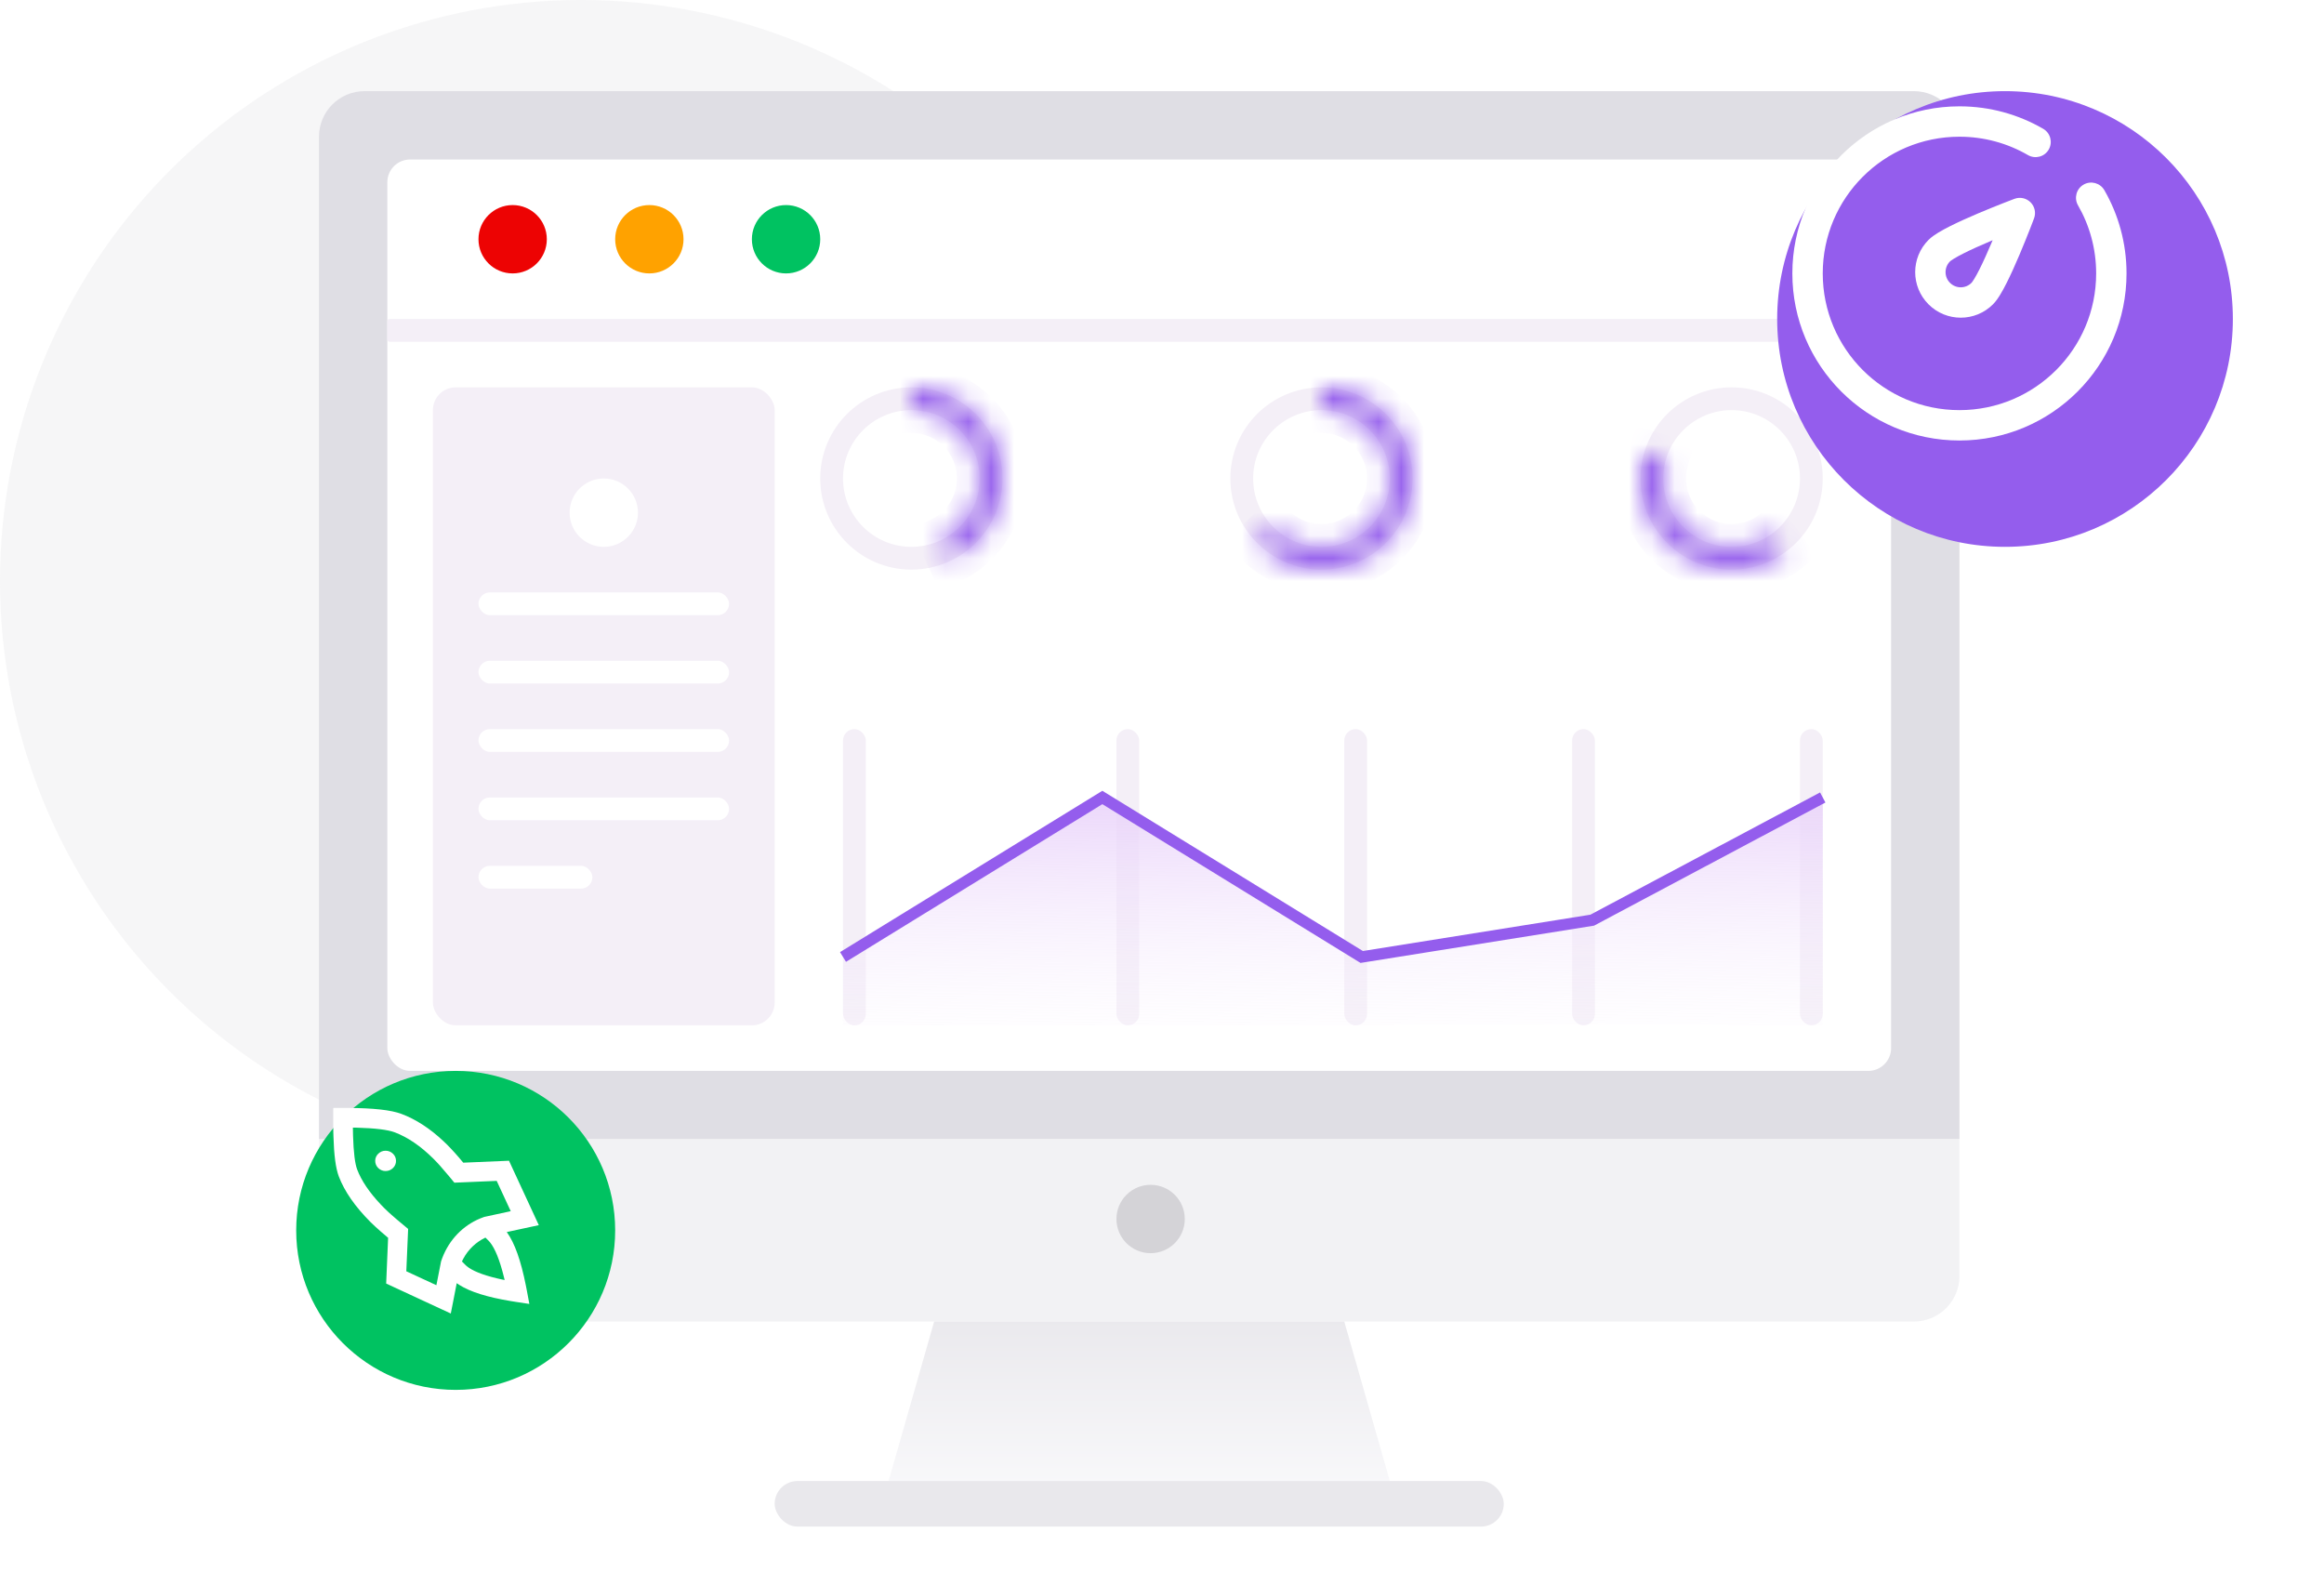 <svg width="102" height="69" viewBox="0 0 102 69" fill="none" xmlns="http://www.w3.org/2000/svg">
<circle opacity="0.8" cx="25.5" cy="25.5" r="25.5" fill="#E9E8EC" fill-opacity="0.5"/>
<path d="M14 6C14 4.895 14.895 4 16 4H84C85.105 4 86 4.895 86 6V50H14V6Z" fill="#DFDEE4"/>
<path d="M14 50H86V56C86 57.105 85.105 58 84 58H16C14.895 58 14 57.105 14 56V50Z" fill="#F2F2F4"/>
<circle cx="50.5" cy="53.5" r="1.5" fill="#D4D3D7"/>
<rect x="17" y="7" width="66" height="40" rx="1" fill="white"/>
<rect x="17" y="14" width="66" height="1" rx="0.1" fill="#F4EFF7"/>
<circle cx="22.5" cy="10.5" r="1.5" fill="#ED0303"/>
<circle cx="28.5" cy="10.5" r="1.5" fill="#FFA200"/>
<circle cx="34.5" cy="10.5" r="1.5" fill="#00C261"/>
<rect x="19" y="17" width="15" height="28" rx="1" fill="#F4EFF7"/>
<circle cx="26.5" cy="22.5" r="1.5" fill="white"/>
<rect x="21" y="26" width="11" height="1" rx="0.5" fill="white"/>
<rect x="21" y="29" width="11" height="1" rx="0.5" fill="white"/>
<rect x="21" y="32" width="11" height="1" rx="0.5" fill="white"/>
<rect x="21" y="35" width="11" height="1" rx="0.5" fill="white"/>
<rect x="21" y="38" width="5" height="1" rx="0.5" fill="white"/>
<rect x="37" y="32" width="1" height="13" rx="0.5" fill="#F4EFF7"/>
<rect x="49" y="32" width="1" height="13" rx="0.5" fill="#F4EFF7"/>
<rect x="59" y="32" width="1" height="13" rx="0.5" fill="#F4EFF7"/>
<rect x="69" y="32" width="1" height="13" rx="0.5" fill="#F4EFF7"/>
<rect x="79" y="32" width="1" height="13" rx="0.5" fill="#F4EFF7"/>
<path d="M48.382 35L37 41.842V45H80V35L69.882 40.263L59.765 41.842L48.382 35Z" fill="url(#paint0_linear_4722_201728)"/>
<path d="M37 42L48.382 35L59.765 42L69.882 40.385L80 35" stroke="#945DED" stroke-width="0.5"/>
<circle cx="40" cy="21" r="3.5" stroke="#F4EFF7"/>
<mask id="path-25-inside-1_4722_201728" fill="white">
<path d="M40 17C40.907 17 41.788 17.309 42.497 17.875C43.206 18.441 43.701 19.232 43.901 20.117C44.102 21.002 43.995 21.929 43.599 22.746C43.203 23.562 42.541 24.22 41.722 24.61L41.292 23.708C41.906 23.415 42.403 22.922 42.7 22.309C42.997 21.697 43.077 21.002 42.927 20.338C42.776 19.674 42.405 19.081 41.873 18.656C41.341 18.231 40.681 17.999 40 17.999L40 17Z"/>
</mask>
<path d="M40 17C40.907 17 41.788 17.309 42.497 17.875C43.206 18.441 43.701 19.232 43.901 20.117C44.102 21.002 43.995 21.929 43.599 22.746C43.203 23.562 42.541 24.22 41.722 24.61L41.292 23.708C41.906 23.415 42.403 22.922 42.7 22.309C42.997 21.697 43.077 21.002 42.927 20.338C42.776 19.674 42.405 19.081 41.873 18.656C41.341 18.231 40.681 17.999 40 17.999L40 17Z" stroke="#945DED" stroke-width="2" mask="url(#path-25-inside-1_4722_201728)"/>
<circle cx="58" cy="21" r="3.5" stroke="#F4EFF7"/>
<mask id="path-27-inside-2_4722_201728" fill="white">
<path d="M58 17C58.658 17 59.306 17.162 59.886 17.472C60.466 17.782 60.96 18.231 61.326 18.778C61.691 19.325 61.916 19.953 61.981 20.608C62.045 21.263 61.947 21.923 61.696 22.531C61.444 23.139 61.046 23.675 60.538 24.092C60.029 24.509 59.425 24.795 58.78 24.923C58.135 25.052 57.468 25.019 56.839 24.828C56.209 24.637 55.637 24.294 55.172 23.828L55.878 23.122C56.227 23.471 56.657 23.728 57.129 23.872C57.601 24.015 58.101 24.039 58.585 23.943C59.069 23.847 59.522 23.633 59.904 23.32C60.285 23.006 60.583 22.604 60.772 22.148C60.961 21.692 61.035 21.197 60.986 20.706C60.938 20.215 60.769 19.743 60.495 19.333C60.221 18.923 59.85 18.586 59.414 18.354C58.979 18.121 58.493 17.999 58 17.999L58 17Z"/>
</mask>
<path d="M58 17C58.658 17 59.306 17.162 59.886 17.472C60.466 17.782 60.96 18.231 61.326 18.778C61.691 19.325 61.916 19.953 61.981 20.608C62.045 21.263 61.947 21.923 61.696 22.531C61.444 23.139 61.046 23.675 60.538 24.092C60.029 24.509 59.425 24.795 58.78 24.923C58.135 25.052 57.468 25.019 56.839 24.828C56.209 24.637 55.637 24.294 55.172 23.828L55.878 23.122C56.227 23.471 56.657 23.728 57.129 23.872C57.601 24.015 58.101 24.039 58.585 23.943C59.069 23.847 59.522 23.633 59.904 23.32C60.285 23.006 60.583 22.604 60.772 22.148C60.961 21.692 61.035 21.197 60.986 20.706C60.938 20.215 60.769 19.743 60.495 19.333C60.221 18.923 59.85 18.586 59.414 18.354C58.979 18.121 58.493 17.999 58 17.999L58 17Z" stroke="#945DED" stroke-width="2" mask="url(#path-27-inside-2_4722_201728)"/>
<circle cx="76" cy="21" r="3.5" stroke="#F4EFF7"/>
<mask id="path-29-inside-3_4722_201728" fill="white">
<path d="M78.363 24.227C77.687 24.722 76.873 24.993 76.035 25C75.197 25.007 74.378 24.751 73.693 24.268C73.009 23.785 72.493 23.099 72.22 22.307C71.946 21.515 71.928 20.657 72.168 19.854L73.125 20.141C72.945 20.743 72.959 21.386 73.164 21.98C73.369 22.575 73.756 23.089 74.27 23.451C74.783 23.814 75.398 24.006 76.026 24.001C76.655 23.995 77.266 23.792 77.773 23.421L78.363 24.227Z"/>
</mask>
<path d="M78.363 24.227C77.687 24.722 76.873 24.993 76.035 25C75.197 25.007 74.378 24.751 73.693 24.268C73.009 23.785 72.493 23.099 72.22 22.307C71.946 21.515 71.928 20.657 72.168 19.854L73.125 20.141C72.945 20.743 72.959 21.386 73.164 21.98C73.369 22.575 73.756 23.089 74.27 23.451C74.783 23.814 75.398 24.006 76.026 24.001C76.655 23.995 77.266 23.792 77.773 23.421L78.363 24.227Z" stroke="#945DED" stroke-width="2" mask="url(#path-29-inside-3_4722_201728)"/>
<path d="M41 58H59L61 65H39L41 58Z" fill="url(#paint1_linear_4722_201728)"/>
<rect x="34" y="65" width="32" height="2" rx="1" fill="#E9E8EC"/>
<g filter="url(#filter0_d_4722_201728)">
<circle cx="86" cy="12" r="10" fill="#945DED"/>
</g>
<path fill-rule="evenodd" clip-rule="evenodd" d="M78.666 12C78.666 7.95 81.95 4.667 86 4.667C87.338 4.667 88.594 5.026 89.676 5.653C89.994 5.838 90.102 6.246 89.918 6.564C89.733 6.883 89.325 6.991 89.006 6.806C88.123 6.294 87.097 6 86 6C82.686 6 80 8.686 80 12C80 15.314 82.686 18 86 18C89.314 18 92 15.314 92 12C92 10.911 91.71 9.891 91.204 9.012C91.02 8.693 91.13 8.285 91.449 8.102C91.768 7.918 92.176 8.028 92.36 8.347C92.979 9.423 93.333 10.671 93.333 12C93.333 16.05 90.05 19.333 86 19.333C81.95 19.333 78.666 16.05 78.666 12Z" fill="white"/>
<path fill-rule="evenodd" clip-rule="evenodd" d="M89.274 9.584L88.65 9.35L88.416 8.726C88.661 8.634 88.936 8.694 89.121 8.879C89.306 9.064 89.366 9.339 89.274 9.584ZM87.457 10.543C87.417 10.56 87.377 10.577 87.338 10.594C86.934 10.765 86.523 10.948 86.186 11.118C86.017 11.203 85.874 11.281 85.763 11.349C85.708 11.383 85.664 11.411 85.632 11.435C85.6 11.458 85.586 11.472 85.586 11.472V11.472C85.325 11.732 85.325 12.154 85.586 12.414C85.846 12.675 86.268 12.675 86.528 12.414V12.414C86.528 12.414 86.542 12.4 86.565 12.368C86.589 12.336 86.617 12.292 86.651 12.237C86.719 12.126 86.797 11.983 86.882 11.814C87.052 11.477 87.235 11.066 87.406 10.662C87.423 10.623 87.44 10.583 87.457 10.543ZM86.528 12.414V12.414ZM88.65 9.35C88.416 8.726 88.416 8.726 88.416 8.726L88.406 8.729L88.38 8.739C88.357 8.748 88.324 8.761 88.281 8.777C88.196 8.809 88.075 8.856 87.927 8.914C87.633 9.03 87.234 9.189 86.817 9.366C86.402 9.542 85.961 9.739 85.587 9.927C85.4 10.021 85.222 10.117 85.068 10.211C84.924 10.299 84.765 10.406 84.643 10.529C83.862 11.31 83.862 12.576 84.643 13.357C85.424 14.138 86.69 14.138 87.471 13.357C87.594 13.235 87.701 13.076 87.789 12.932C87.883 12.778 87.979 12.6 88.073 12.413C88.261 12.039 88.458 11.598 88.634 11.183C88.811 10.766 88.97 10.367 89.086 10.073C89.144 9.925 89.191 9.804 89.223 9.719C89.239 9.676 89.252 9.643 89.26 9.62L89.27 9.594L89.274 9.584C89.274 9.584 89.274 9.584 88.65 9.35Z" fill="white"/>
<g filter="url(#filter1_d_4722_201728)">
<circle cx="19" cy="53" r="7" fill="#00C261"/>
</g>
<path d="M14.627 48.625H15.269C16.386 48.632 17.16 48.715 17.617 48.887C18.251 49.124 18.865 49.523 19.458 50.079L19.636 50.25L19.8 50.421L19.961 50.595L20.134 50.792L20.332 51.028L22.34 50.943L23.648 53.77L22.242 54.073C22.594 54.559 22.863 55.333 23.079 56.413L23.122 56.633L23.233 57.228L22.634 57.137L22.41 57.101C21.388 56.931 20.636 56.699 20.146 56.385L20.045 56.317L19.891 57.111L19.785 57.648L16.949 56.333L17.034 54.325L16.719 54.056C16.54 53.9 16.41 53.78 16.259 53.632C15.58 52.95 15.117 52.284 14.868 51.626C14.735 51.273 14.659 50.697 14.635 49.877L14.629 49.684L14.625 49.272L14.627 48.625ZM15.488 49.488L15.495 49.842C15.517 50.573 15.579 51.072 15.674 51.322C15.858 51.811 16.205 52.328 16.721 52.873L16.866 53.022L17.051 53.199L17.182 53.317L17.419 53.523L17.913 53.936L17.833 55.794L19.153 56.406L19.359 55.358C19.632 54.53 20.201 53.888 20.938 53.537L21.079 53.475L21.252 53.409L22.416 53.157L21.8 51.827L19.942 51.906L19.703 51.617C19.572 51.458 19.437 51.301 19.3 51.147L19.164 51L19.025 50.857C18.462 50.297 17.89 49.908 17.315 49.693C17.024 49.584 16.467 49.514 15.664 49.492L15.488 49.489L15.488 49.488ZM21.459 54.469L21.305 54.316C20.891 54.514 20.552 54.837 20.335 55.241L20.274 55.364L20.429 55.518L20.483 55.568C20.72 55.767 21.165 55.951 21.809 56.104L21.974 56.142L22.149 56.178L22.107 56.009C21.929 55.29 21.724 54.793 21.509 54.527L21.459 54.47V54.469ZM16.924 50.504C17.049 50.504 17.158 50.548 17.247 50.635C17.29 50.675 17.324 50.724 17.347 50.778C17.37 50.832 17.381 50.89 17.381 50.949C17.382 51.008 17.37 51.066 17.347 51.12C17.324 51.175 17.29 51.223 17.247 51.264C17.204 51.306 17.154 51.339 17.099 51.362C17.043 51.384 16.984 51.395 16.924 51.395C16.864 51.396 16.805 51.385 16.75 51.362C16.695 51.34 16.644 51.306 16.602 51.264C16.559 51.223 16.525 51.175 16.502 51.12C16.479 51.066 16.467 51.008 16.468 50.949C16.467 50.89 16.478 50.832 16.502 50.778C16.525 50.723 16.559 50.675 16.602 50.635C16.644 50.593 16.695 50.559 16.75 50.536C16.805 50.514 16.864 50.503 16.924 50.504Z" fill="white"/>
<defs>
<filter id="filter0_d_4722_201728" x="74" y="0" width="28" height="28" filterUnits="userSpaceOnUse" color-interpolation-filters="sRGB">
<feFlood flood-opacity="0" result="BackgroundImageFix"/>
<feColorMatrix in="SourceAlpha" type="matrix" values="0 0 0 0 0 0 0 0 0 0 0 0 0 0 0 0 0 0 127 0" result="hardAlpha"/>
<feOffset dx="2" dy="2"/>
<feGaussianBlur stdDeviation="2"/>
<feComposite in2="hardAlpha" operator="out"/>
<feColorMatrix type="matrix" values="0 0 0 0 0.234 0 0 0 0 0 0 0 0 0 0.613 0 0 0 0.2 0"/>
<feBlend mode="normal" in2="BackgroundImageFix" result="effect1_dropShadow_4722_201728"/>
<feBlend mode="normal" in="SourceGraphic" in2="effect1_dropShadow_4722_201728" result="shape"/>
</filter>
<filter id="filter1_d_4722_201728" x="12" y="46" width="16" height="16" filterUnits="userSpaceOnUse" color-interpolation-filters="sRGB">
<feFlood flood-opacity="0" result="BackgroundImageFix"/>
<feColorMatrix in="SourceAlpha" type="matrix" values="0 0 0 0 0 0 0 0 0 0 0 0 0 0 0 0 0 0 127 0" result="hardAlpha"/>
<feOffset dx="1" dy="1"/>
<feGaussianBlur stdDeviation="0.5"/>
<feComposite in2="hardAlpha" operator="out"/>
<feColorMatrix type="matrix" values="0 0 0 0 0 0 0 0 0 0.443 0 0 0 0 0.222 0 0 0 0.14 0"/>
<feBlend mode="normal" in2="BackgroundImageFix" result="effect1_dropShadow_4722_201728"/>
<feBlend mode="normal" in="SourceGraphic" in2="effect1_dropShadow_4722_201728" result="shape"/>
</filter>
<linearGradient id="paint0_linear_4722_201728" x1="59" y1="33" x2="59.132" y2="47.5" gradientUnits="userSpaceOnUse">
<stop stop-color="#E5CAF9"/>
<stop offset="1" stop-color="white" stop-opacity="0.05"/>
</linearGradient>
<linearGradient id="paint1_linear_4722_201728" x1="50" y1="65.636" x2="50" y2="57.364" gradientUnits="userSpaceOnUse">
<stop stop-color="#F9F9FB"/>
<stop offset="1" stop-color="#E9E8EC"/>
</linearGradient>
</defs>
</svg>
